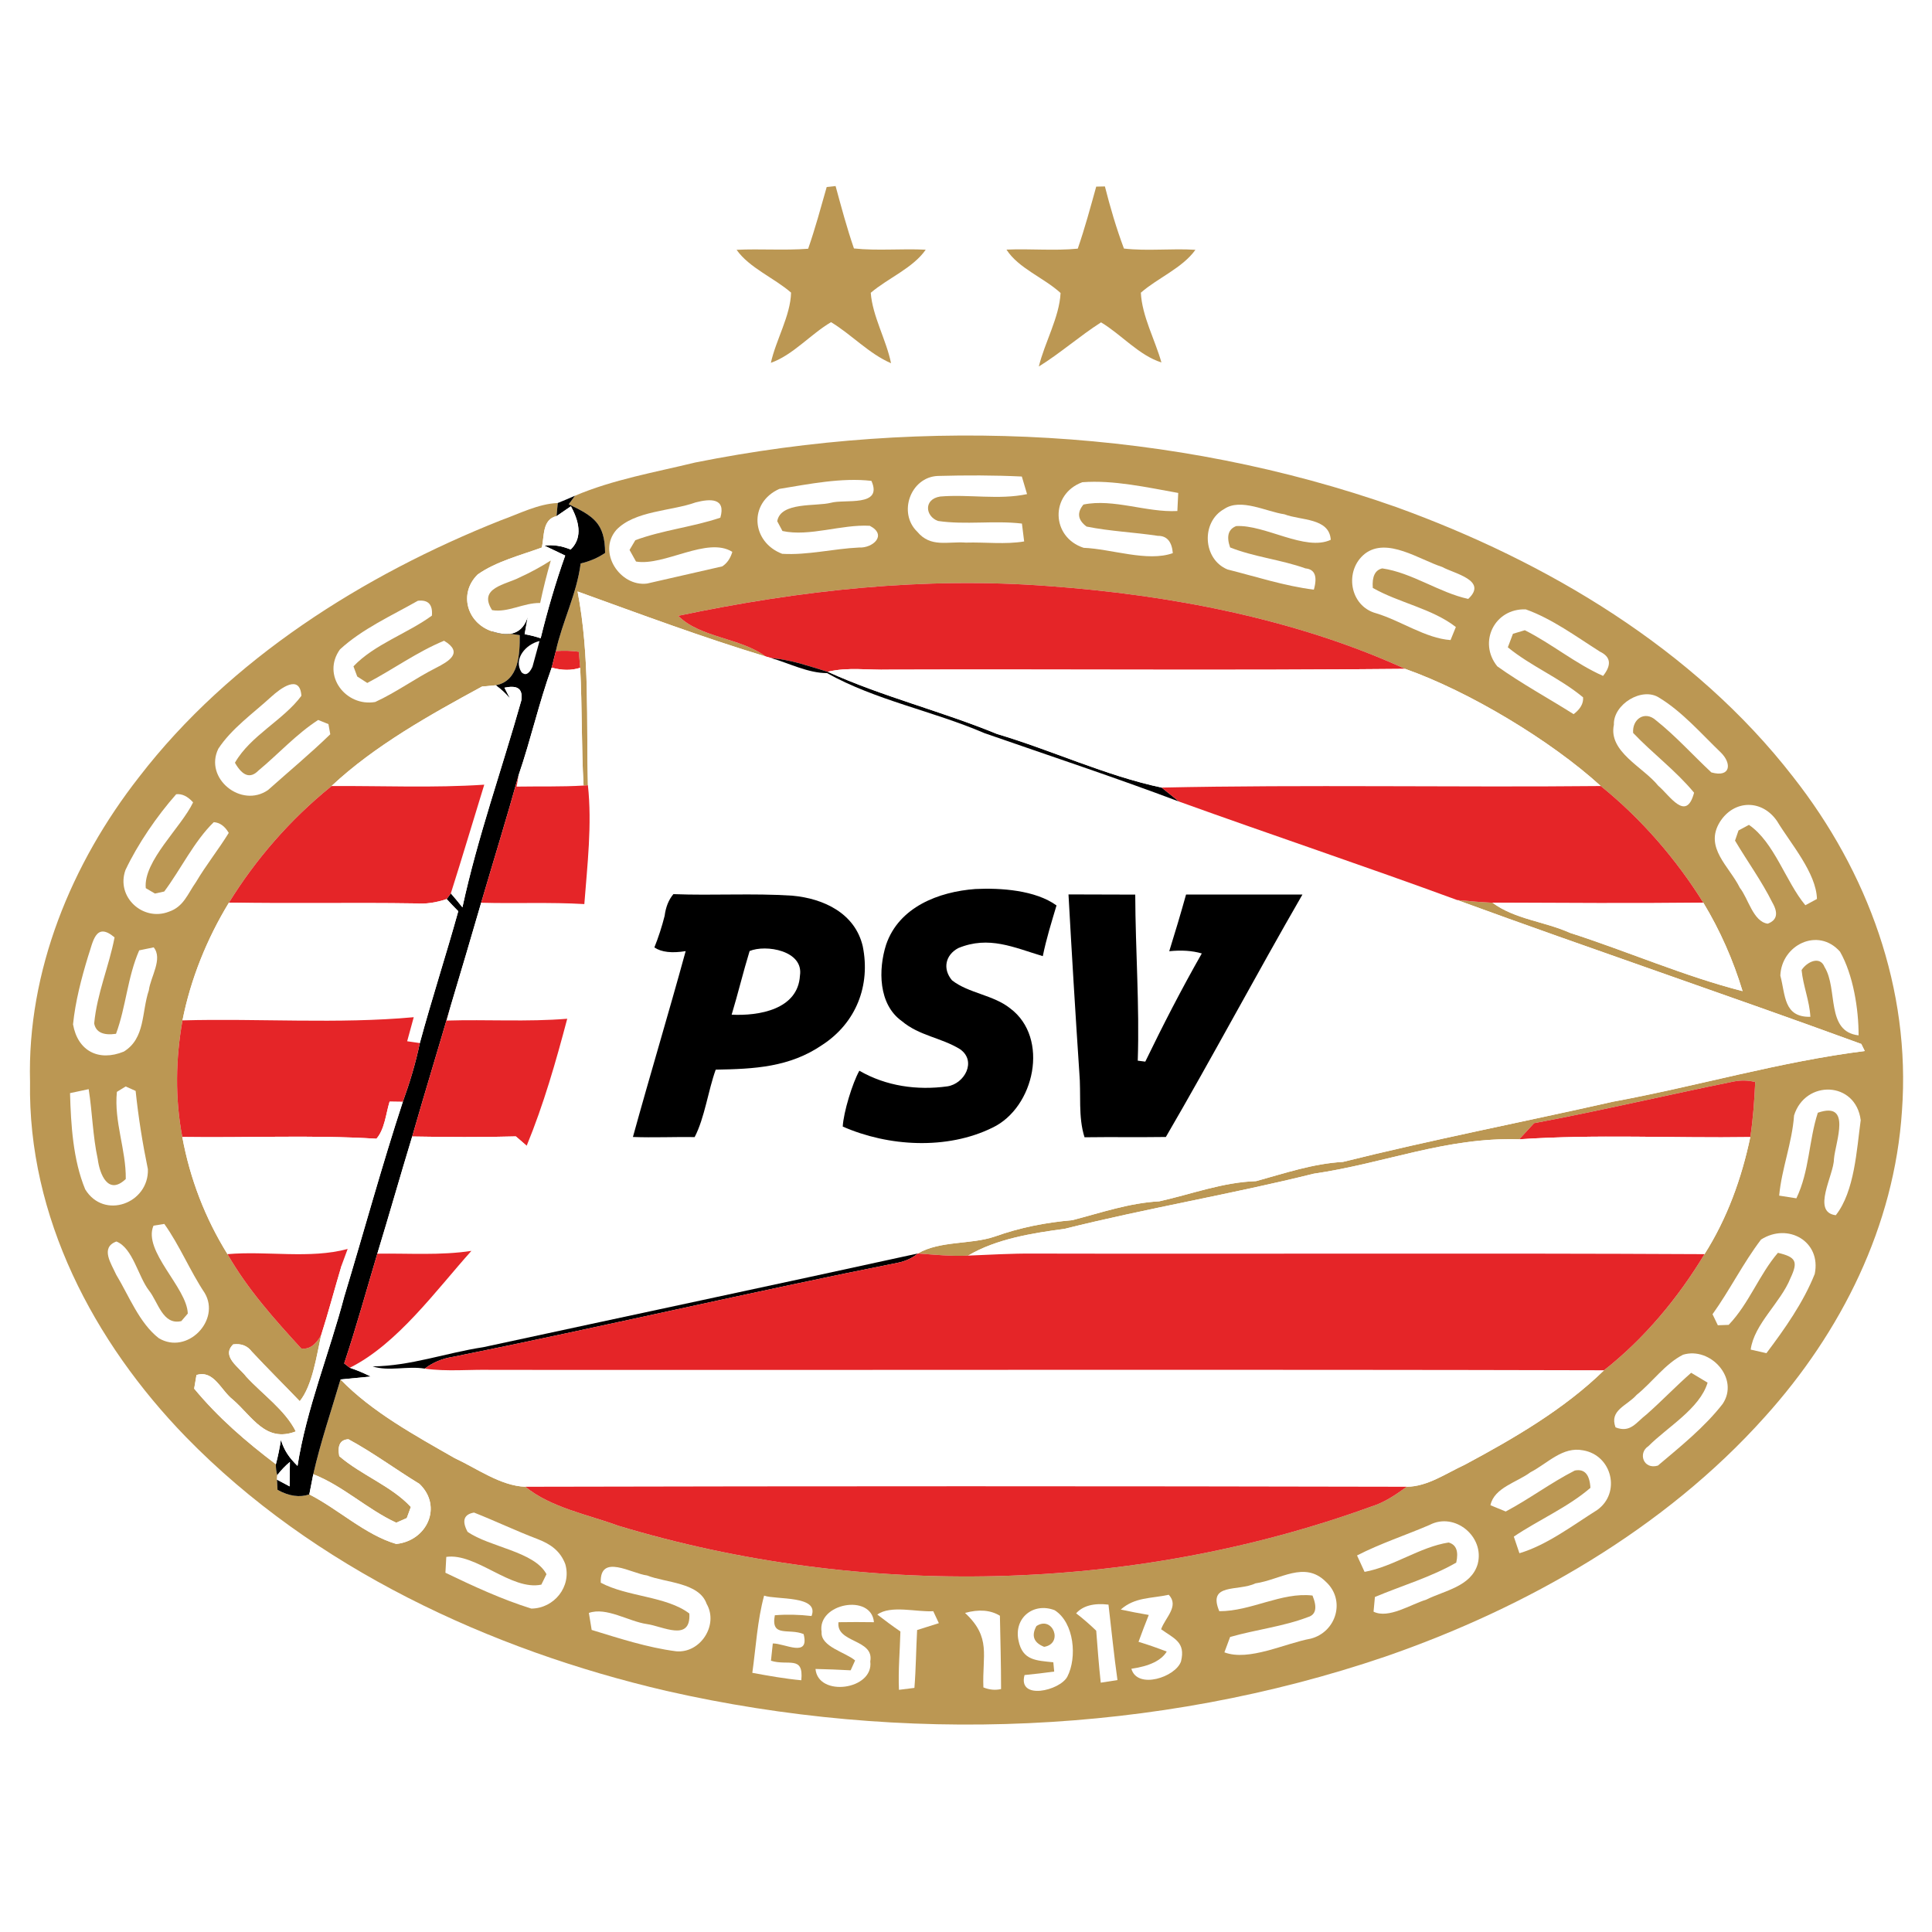 <?xml version="1.0" encoding="UTF-8" standalone="no"?>
<!DOCTYPE svg PUBLIC "-//W3C//DTD SVG 1.1//EN" "http://www.w3.org/Graphics/SVG/1.1/DTD/svg11.dtd">
<svg xmlns="http://www.w3.org/2000/svg" version="1.1" viewBox="0 0 200 200" width="200.0pt" height="200.0pt">
<path d="M 0.00 0.00 L 200.00 0.00 L 200.00 200.00 L 0.00 200.00 L 0.00 0.00 Z" fill="#ffffff" />
<path d="M 85.58 19.36 L 86.50 19.26 C 87.09 21.43 87.67 23.60 88.40 25.72 C 90.86 25.98 93.36 25.72 95.83 25.85 C 94.50 27.76 91.92 28.79 90.14 30.31 C 90.32 32.74 91.75 35.18 92.24 37.60 C 89.96 36.62 88.16 34.64 86.03 33.35 C 83.92 34.59 82.08 36.76 79.80 37.56 C 80.32 35.19 81.84 32.66 81.89 30.29 C 80.13 28.76 77.58 27.74 76.25 25.86 C 78.72 25.74 81.20 25.94 83.66 25.75 C 84.39 23.65 84.97 21.50 85.58 19.36 Z" fill="#bb9753" />
<path d="M 113.48 19.32 L 114.38 19.30 C 114.93 21.47 115.56 23.62 116.35 25.73 C 118.79 26.01 121.30 25.70 123.75 25.86 C 122.40 27.75 119.86 28.76 118.10 30.30 C 118.22 32.73 119.57 35.18 120.23 37.52 C 117.92 36.80 116.07 34.62 113.98 33.37 C 111.76 34.79 109.78 36.55 107.54 37.94 C 108.14 35.46 109.67 32.83 109.79 30.33 C 108.07 28.75 105.43 27.78 104.19 25.84 C 106.64 25.73 109.13 25.98 111.57 25.74 C 112.30 23.63 112.88 21.47 113.48 19.32 Z" fill="#bb9753" />
<path d="M 144.53 52.49 C 160.13 58.13 175.34 67.16 185.62 80.42 C 193.35 90.26 197.81 102.38 196.89 115.00 C 196.11 126.91 190.61 137.90 182.69 146.68 C 172.30 158.29 158.05 166.42 143.44 171.48 C 119.66 179.58 93.44 180.60 68.98 175.04 C 50.71 170.79 32.46 162.32 19.24 148.75 C 9.70 138.93 2.87 125.96 3.11 112.00 C 2.80 100.52 7.40 89.37 14.40 80.43 C 23.81 68.21 37.64 59.51 51.83 53.87 C 53.73 53.19 55.72 52.15 57.74 52.07 L 57.61 53.43 C 56.12 53.77 56.36 55.51 56.09 56.68 C 53.92 57.47 51.34 58.13 49.45 59.47 C 47.46 61.43 48.33 64.46 50.89 65.34 C 51.86 65.48 52.83 65.61 53.80 65.75 C 53.82 67.70 53.72 70.49 51.32 70.94 L 49.90 71.07 C 44.56 73.97 38.77 77.19 34.32 81.37 L 34.18 81.49 C 30.06 84.83 26.48 88.93 23.70 93.44 C 21.42 97.18 19.74 101.34 18.89 105.63 C 18.18 109.64 18.11 113.69 18.87 117.70 C 19.67 122.03 21.23 126.09 23.55 129.83 C 25.63 133.46 28.37 136.52 31.18 139.59 C 31.96 139.72 32.65 139.27 33.24 138.23 C 32.78 140.33 32.34 143.44 31.03 145.05 C 29.38 143.33 27.69 141.66 26.07 139.92 C 25.61 139.31 24.97 139.06 24.14 139.17 C 22.86 140.41 24.77 141.55 25.49 142.51 C 27.16 144.33 29.52 145.97 30.62 148.18 C 27.50 149.38 26.13 146.65 24.11 144.89 C 22.86 143.93 22.15 141.79 20.34 142.34 L 20.10 143.75 C 22.62 146.79 25.45 149.22 28.56 151.58 C 28.55 151.98 28.60 152.35 28.70 152.71 L 28.67 153.17 L 28.73 154.23 C 29.93 154.89 31.03 155.04 32.02 154.70 C 35.01 156.22 37.81 158.89 41.02 159.83 C 44.21 159.50 45.85 155.94 43.42 153.61 C 40.96 152.11 38.59 150.35 36.07 148.99 C 35.23 149.03 34.91 149.61 35.12 150.74 C 37.39 152.70 40.54 153.84 42.53 156.00 L 42.11 157.15 L 41.02 157.63 C 38.00 156.23 35.52 153.82 32.43 152.61 C 33.18 149.30 34.29 146.06 35.25 142.80 C 38.49 146.16 43.01 148.62 47.06 150.94 C 49.35 152.00 51.82 153.82 54.39 153.91 C 57.01 156.06 60.83 156.78 64.03 157.95 C 89.17 165.53 117.23 164.92 141.95 155.96 C 143.33 155.53 144.47 154.75 145.62 153.91 C 147.78 153.89 149.66 152.54 151.63 151.63 C 156.69 148.92 161.93 145.88 166.05 141.85 C 170.22 138.57 173.72 134.36 176.45 129.83 C 178.80 126.12 180.29 121.99 181.19 117.71 C 181.48 115.83 181.61 113.91 181.70 112.01 C 180.99 111.83 180.24 111.81 179.46 111.96 C 172.57 113.35 165.72 114.98 158.81 116.27 L 157.27 117.94 C 149.69 117.70 143.40 120.42 136.00 121.50 C 127.47 123.62 118.72 125.08 110.20 127.21 C 106.89 127.65 103.12 128.25 100.22 129.98 C 98.52 130.07 96.73 129.88 95.02 129.76 C 97.28 128.42 100.51 128.85 102.97 128.01 C 105.64 127.06 108.21 126.56 111.02 126.31 C 114.02 125.53 116.89 124.53 120.01 124.36 C 123.38 123.61 126.54 122.39 130.03 122.27 C 133.02 121.45 135.89 120.46 139.02 120.28 C 148.16 118.00 157.75 116.13 166.96 114.05 C 175.66 112.45 184.28 109.90 193.04 108.80 L 192.68 108.07 C 178.81 103.00 164.71 98.24 150.84 93.17 C 152.06 93.29 153.28 93.39 154.50 93.45 C 156.86 95.18 159.82 95.36 162.53 96.57 C 168.45 98.47 174.41 101.08 180.39 102.60 C 179.41 99.38 178.07 96.33 176.33 93.45 C 173.51 88.92 169.87 84.72 165.71 81.37 C 160.55 76.66 152.05 71.56 145.46 69.24 C 134.04 64.03 121.00 61.57 108.53 60.67 C 95.62 59.69 82.84 61.09 70.21 63.75 C 72.48 66.03 76.60 66.00 79.27 67.96 C 72.71 65.98 66.25 63.56 59.79 61.23 C 61.08 67.92 60.68 74.56 60.86 81.29 L 60.41 81.32 C 60.18 77.26 60.27 73.19 60.06 69.13 L 59.92 67.47 C 59.15 67.36 58.35 67.34 57.54 67.40 C 58.23 64.29 59.70 61.51 60.11 58.33 C 61.05 58.11 61.90 57.75 62.64 57.24 C 62.63 54.15 61.42 53.43 58.88 52.20 L 59.52 51.32 C 63.46 49.64 67.82 48.89 71.96 47.88 C 95.89 43.09 121.46 44.35 144.53 52.49 Z" fill="#bb9753" />
<path d="M 97.08 49.27 C 99.96 49.19 102.91 49.19 105.78 49.33 L 106.32 51.15 C 103.42 51.77 100.29 51.15 97.33 51.40 C 95.59 51.67 95.78 53.45 97.10 53.93 C 99.94 54.35 102.92 53.86 105.79 54.20 L 106.02 56.05 C 104.06 56.38 101.99 56.11 100.00 56.17 C 98.08 56.03 96.35 56.72 94.95 55.04 C 92.93 53.09 94.26 49.39 97.08 49.27 Z" fill="#ffffff" />
<path d="M 90.21 49.78 C 91.43 52.52 87.44 51.64 86.00 52.05 C 84.49 52.44 80.79 51.93 80.46 53.96 L 81.00 54.97 C 83.81 55.58 87.11 54.26 90.04 54.43 C 91.89 55.39 90.35 56.76 88.92 56.68 C 86.28 56.80 83.60 57.49 80.97 57.33 C 77.77 56.11 77.46 52.05 80.68 50.61 C 83.73 50.11 87.15 49.42 90.21 49.78 Z" fill="#ffffff" />
<path d="M 112.04 49.92 C 115.26 49.67 118.77 50.46 121.97 51.03 L 121.88 52.90 C 118.70 53.07 115.26 51.59 112.16 52.23 C 111.46 53.07 111.57 53.83 112.48 54.51 C 114.91 55.00 117.42 55.10 119.86 55.47 C 120.79 55.46 121.31 56.06 121.41 57.26 C 118.79 58.20 115.04 56.82 112.18 56.71 C 108.80 55.61 108.69 51.15 112.04 49.92 Z" fill="#ffffff" />
<path d="M 59.52 51.32 L 58.88 52.20 C 61.42 53.43 62.63 54.15 62.64 57.24 C 61.90 57.75 61.05 58.11 60.11 58.33 C 59.70 61.51 58.23 64.29 57.54 67.40 C 57.39 67.97 57.25 68.54 57.11 69.11 C 55.79 72.76 54.95 76.56 53.69 80.23 C 52.46 84.66 51.10 89.05 49.81 93.45 C 48.77 97.02 47.72 100.59 46.65 104.15 C 45.34 108.66 43.96 113.14 42.67 117.65 C 41.44 121.69 40.29 125.75 39.06 129.78 C 37.93 133.57 36.88 137.39 35.63 141.14 L 36.21 141.59 C 36.96 141.84 37.68 142.15 38.39 142.50 L 35.25 142.80 C 34.29 146.06 33.18 149.30 32.43 152.61 C 32.29 153.30 32.15 154.00 32.02 154.70 C 31.03 155.04 29.93 154.89 28.73 154.23 L 28.67 153.17 L 29.98 153.87 L 30.01 151.34 C 29.53 151.74 29.09 152.20 28.70 152.71 C 28.60 152.35 28.55 151.98 28.56 151.58 C 28.78 150.74 28.95 149.90 29.08 149.06 C 29.44 150.21 29.96 150.92 30.80 151.75 C 31.72 145.85 34.10 140.06 35.63 134.25 C 37.66 127.54 39.52 120.71 41.70 114.06 C 42.42 112.07 43.03 110.05 43.46 107.98 C 44.70 103.40 46.17 98.90 47.44 94.33 C 47.03 93.92 46.63 93.50 46.24 93.07 L 46.67 92.48 C 47.08 92.95 47.48 93.43 47.87 93.93 C 49.43 86.71 51.96 79.62 53.97 72.50 C 54.17 71.11 53.35 70.96 52.22 71.19 L 52.80 72.31 C 52.36 71.79 51.86 71.33 51.32 70.94 C 53.72 70.49 53.82 67.70 53.80 65.75 C 52.83 65.61 51.86 65.48 50.89 65.34 C 52.86 66.02 54.11 65.53 54.63 63.86 L 54.31 65.65 C 54.87 65.75 55.42 65.89 55.97 66.07 C 56.67 63.21 57.52 60.29 58.51 57.51 L 56.35 56.48 C 57.24 56.37 58.15 56.50 59.07 56.89 C 60.15 55.85 60.16 54.35 59.10 52.41 L 57.61 53.43 L 57.74 52.07 C 58.34 51.83 58.93 51.58 59.52 51.32 Z" fill="#000000" />
<path d="M 72.01 52.01 C 73.50 51.62 75.17 51.52 74.57 53.59 C 71.70 54.56 68.61 54.87 65.77 55.92 L 65.17 56.93 L 65.84 58.13 C 68.77 58.63 73.23 55.50 75.81 57.13 C 75.61 57.81 75.26 58.31 74.77 58.63 C 72.17 59.21 69.58 59.83 66.98 60.41 C 64.19 60.76 61.81 57.16 63.80 54.86 C 65.70 52.86 69.47 52.92 72.01 52.01 Z" fill="#ffffff" />
<path d="M 132.97 53.24 C 134.61 53.89 137.61 53.58 137.76 55.88 C 135.13 57.11 130.95 54.29 127.97 54.46 C 127.15 54.78 126.94 55.52 127.34 56.67 C 129.83 57.66 132.60 57.93 135.14 58.84 C 136.11 58.93 136.40 59.66 136.01 61.04 C 133.01 60.67 130.01 59.69 127.07 58.95 C 124.51 57.90 124.31 54.03 126.73 52.69 C 128.44 51.53 131.09 52.97 132.97 53.24 Z" fill="#ffffff" />
<path d="M 57.61 53.43 L 59.10 52.41 C 60.16 54.35 60.15 55.85 59.07 56.89 C 58.15 56.50 57.24 56.37 56.35 56.48 L 58.51 57.51 C 57.52 60.29 56.67 63.21 55.97 66.07 C 55.42 65.89 54.87 65.75 54.31 65.65 L 54.63 63.86 C 54.11 65.53 52.86 66.02 50.89 65.34 C 48.33 64.46 47.46 61.43 49.45 59.47 C 51.34 58.13 53.92 57.47 56.09 56.68 C 56.36 55.51 56.12 53.77 57.61 53.43 Z" fill="#ffffff" />
<path d="M 141.31 57.31 C 143.60 55.58 146.93 57.93 149.29 58.69 C 150.53 59.38 154.06 60.07 151.99 62.00 C 148.99 61.35 146.16 59.28 143.09 58.84 C 142.35 59.01 142.02 59.68 142.11 60.86 C 144.80 62.40 148.27 63.00 150.71 64.91 L 150.16 66.26 C 147.58 66.08 145.00 64.25 142.47 63.49 C 139.68 62.75 139.13 59.02 141.31 57.31 Z" fill="#ffffff" />
<path d="M 57.02 58.02 C 56.60 59.47 56.23 60.94 55.92 62.42 C 54.20 62.39 52.60 63.44 50.94 63.16 C 49.45 60.83 52.37 60.53 53.82 59.76 C 54.92 59.26 55.99 58.68 57.02 58.02 Z" fill="#bb9753" />
<path d="M 108.53 60.67 C 121.00 61.57 134.04 64.03 145.46 69.24 C 127.69 69.42 109.79 69.26 92.00 69.32 C 89.86 69.38 87.79 69.04 85.68 69.54 C 84.71 69.24 83.73 68.94 82.75 68.66 C 81.78 68.40 80.81 68.21 79.82 68.12 L 79.27 67.96 C 76.60 66.00 72.48 66.03 70.21 63.75 C 82.84 61.09 95.62 59.69 108.53 60.67 Z" fill="#e52528" />
<path d="M 59.79 61.23 C 66.25 63.56 72.71 65.98 79.27 67.96 L 79.82 68.12 C 81.73 68.67 83.65 69.68 85.62 69.68 C 90.63 72.49 96.62 73.61 101.90 75.89 C 108.62 78.23 115.41 80.47 122.06 82.98 C 131.63 86.43 141.29 89.66 150.84 93.17 C 164.71 98.24 178.81 103.00 192.68 108.07 L 193.04 108.80 C 184.28 109.90 175.66 112.45 166.96 114.05 C 157.75 116.13 148.16 118.00 139.02 120.28 C 135.89 120.46 133.02 121.45 130.03 122.27 C 126.54 122.39 123.38 123.61 120.01 124.36 C 116.89 124.53 114.02 125.53 111.02 126.31 C 108.21 126.56 105.64 127.06 102.97 128.01 C 100.51 128.85 97.28 128.42 95.02 129.76 C 80.44 132.95 64.70 136.29 50.03 139.46 C 46.15 140.05 42.55 141.40 38.57 141.45 C 40.27 141.99 42.17 141.38 43.97 141.68 C 46.28 142.01 48.66 141.75 51.00 141.81 C 89.34 141.84 127.72 141.75 166.05 141.85 C 161.93 145.88 156.69 148.92 151.63 151.63 C 149.66 152.54 147.78 153.89 145.62 153.91 C 115.22 153.84 84.79 153.84 54.39 153.91 C 51.82 153.82 49.35 152.00 47.06 150.94 C 43.01 148.62 38.49 146.16 35.25 142.80 L 38.39 142.50 C 37.68 142.15 36.96 141.84 36.21 141.59 C 41.13 139.15 45.18 133.52 48.80 129.49 C 50.68 127.59 49.58 124.76 52.07 123.07 C 53.76 121.87 53.97 120.48 54.52 118.61 C 56.29 114.30 57.53 109.95 58.72 105.46 C 54.58 105.80 50.39 105.52 46.23 105.65 L 46.65 104.15 C 47.72 100.59 48.77 97.02 49.81 93.45 C 53.37 93.55 56.94 93.38 60.49 93.59 C 60.80 89.55 61.30 85.34 60.86 81.29 C 60.68 74.56 61.08 67.92 59.79 61.23 Z" fill="#ffffff" />
<path d="M 43.26 62.19 C 44.33 62.07 44.81 62.58 44.71 63.73 C 42.18 65.58 38.75 66.70 36.59 68.98 L 36.98 70.03 L 38.02 70.70 C 40.67 69.31 43.20 67.47 45.97 66.33 C 48.02 67.56 46.46 68.46 45.13 69.14 C 42.99 70.22 41.02 71.67 38.84 72.67 C 35.79 73.19 33.27 69.91 35.19 67.23 C 37.48 65.11 40.55 63.73 43.26 62.19 Z" fill="#ffffff" />
<path d="M 157.94 63.08 C 160.67 64.05 163.18 65.91 165.63 67.46 C 166.75 68.00 166.85 68.83 165.95 69.97 C 163.10 68.71 160.64 66.64 157.85 65.24 L 156.62 65.61 L 156.09 67.01 C 158.50 68.98 161.47 70.18 163.88 72.19 C 163.93 72.82 163.60 73.40 162.90 73.93 C 160.29 72.28 157.51 70.77 155.00 68.98 C 152.99 66.50 154.70 62.97 157.94 63.08 Z" fill="#ffffff" />
<path d="M 55.85 66.36 L 55.12 69.03 C 54.77 69.78 54.39 69.97 53.99 69.60 C 53.10 68.20 54.45 66.68 55.85 66.36 Z" fill="#ffffff" />
<path d="M 57.54 67.40 C 58.35 67.34 59.15 67.36 59.92 67.47 L 60.06 69.13 C 59.15 69.42 58.17 69.41 57.11 69.11 C 57.25 68.54 57.39 67.97 57.54 67.40 Z" fill="#e52528" />
<path d="M 79.82 68.12 C 80.81 68.21 81.78 68.40 82.75 68.66 C 83.73 68.94 84.71 69.24 85.68 69.54 C 91.33 72.11 97.47 73.62 103.21 75.98 C 108.90 77.67 114.46 80.30 120.25 81.53 C 120.85 82.01 121.46 82.49 122.06 82.98 C 115.41 80.47 108.62 78.23 101.90 75.89 C 96.62 73.61 90.63 72.49 85.62 69.68 C 83.65 69.68 81.73 68.67 79.82 68.12 Z" fill="#000000" />
<path d="M 57.11 69.11 C 58.17 69.41 59.15 69.42 60.06 69.13 C 60.27 73.19 60.18 77.26 60.41 81.32 C 58.11 81.46 55.79 81.39 53.48 81.43 L 53.69 80.23 C 54.95 76.56 55.79 72.76 57.11 69.11 Z" fill="#ffffff" />
<path d="M 85.68 69.54 C 87.79 69.04 89.86 69.38 92.00 69.32 C 109.79 69.26 127.69 69.42 145.46 69.24 C 152.05 71.56 160.55 76.66 165.71 81.37 C 150.77 81.52 135.08 81.21 120.25 81.53 C 114.46 80.30 108.90 77.67 103.21 75.98 C 97.47 73.62 91.33 72.11 85.68 69.54 Z" fill="#ffffff" />
<path d="M 31.20 72.03 C 29.34 74.55 25.92 76.15 24.32 78.96 C 25.11 80.34 25.91 80.62 26.74 79.78 C 28.79 78.08 30.70 75.97 32.94 74.53 L 34.00 74.96 L 34.19 76.01 C 32.13 78.01 29.89 79.87 27.75 81.78 C 24.99 83.71 21.10 80.58 22.60 77.51 C 23.97 75.41 26.25 73.81 28.09 72.12 C 28.99 71.30 31.05 69.71 31.20 72.03 Z" fill="#ffffff" />
<path d="M 49.90 71.07 L 51.32 70.94 C 51.86 71.33 52.36 71.79 52.80 72.31 L 52.22 71.19 C 53.35 70.96 54.17 71.11 53.97 72.50 C 51.96 79.62 49.43 86.71 47.87 93.93 C 47.48 93.43 47.08 92.95 46.67 92.48 C 47.86 88.74 48.97 84.98 50.13 81.23 C 44.89 81.58 39.58 81.34 34.32 81.37 C 38.77 77.19 44.56 73.97 49.90 71.07 Z" fill="#ffffff" />
<path d="M 171.78 72.24 C 174.16 73.69 176.13 75.97 178.14 77.90 C 179.29 79.03 179.17 80.52 177.16 79.96 C 175.27 78.20 173.46 76.18 171.43 74.57 C 170.28 73.53 168.95 74.43 169.06 75.87 C 171.09 78.01 173.48 79.77 175.37 82.06 C 174.56 85.15 172.86 82.35 171.66 81.34 C 170.11 79.40 166.47 77.83 167.07 75.02 C 166.98 72.92 170.00 71.05 171.78 72.24 Z" fill="#ffffff" />
<path d="M 51.07 74.26 L 51.87 74.23 L 52.28 74.96 L 51.90 75.72 L 51.11 75.75 L 50.70 75.02 L 51.07 74.26 Z" fill="#ffffff" />
<path d="M 50.27 78.26 C 50.76 78.68 50.76 78.68 50.27 78.26 Z" fill="#ffffff" />
<path d="M 53.69 80.23 L 53.48 81.43 C 55.79 81.39 58.11 81.46 60.41 81.32 L 60.86 81.29 C 61.30 85.34 60.80 89.55 60.49 93.59 C 56.94 93.38 53.37 93.55 49.81 93.45 C 51.10 89.05 52.46 84.66 53.69 80.23 Z" fill="#e52528" />
<path d="M 34.18 81.49 L 34.32 81.37 C 39.58 81.34 44.89 81.58 50.13 81.23 C 48.97 84.98 47.86 88.74 46.67 92.48 L 46.24 93.07 C 45.13 93.45 44.05 93.60 42.99 93.52 C 36.56 93.42 30.13 93.56 23.70 93.44 C 26.48 88.93 30.06 84.83 34.18 81.49 Z" fill="#e52528" />
<path d="M 120.25 81.53 C 135.08 81.21 150.77 81.52 165.71 81.37 C 169.87 84.72 173.51 88.92 176.33 93.45 C 169.06 93.53 161.78 93.48 154.50 93.45 C 153.28 93.39 152.06 93.29 150.84 93.17 C 141.29 89.66 131.63 86.43 122.06 82.98 C 121.46 82.49 120.85 82.01 120.25 81.53 Z" fill="#e52528" />
<path d="M 18.24 82.22 C 18.84 82.15 19.42 82.43 19.99 83.06 C 18.76 85.65 14.82 89.14 15.09 91.94 L 16.04 92.50 L 17.00 92.29 C 18.68 90.05 20.09 87.09 22.13 85.11 C 22.75 85.15 23.27 85.52 23.68 86.22 C 22.61 87.96 21.33 89.55 20.29 91.31 C 19.42 92.54 19.02 93.86 17.48 94.38 C 14.81 95.42 11.98 92.86 12.99 90.06 C 14.25 87.39 16.27 84.44 18.24 82.22 Z" fill="#ffffff" />
<path d="M 183.96 85.00 C 185.36 87.32 188.02 90.36 188.09 93.06 L 186.89 93.71 C 184.86 91.28 183.68 87.19 181.05 85.39 L 179.97 85.97 L 179.61 87.02 C 180.89 89.18 182.36 91.19 183.49 93.46 C 184.11 94.55 183.94 95.27 182.99 95.62 C 181.48 95.40 180.99 93.02 180.11 91.91 C 179.01 89.67 176.40 87.75 178.04 85.09 C 179.50 82.77 182.41 82.73 183.96 85.00 Z" fill="#ffffff" />
<path d="M 100.97 92.03 C 103.60 91.90 107.19 92.15 109.37 93.73 C 108.85 95.47 108.31 97.20 107.95 98.98 C 104.97 98.09 102.37 96.83 99.19 98.15 C 97.86 98.87 97.56 100.30 98.55 101.48 C 100.27 102.83 102.82 102.98 104.58 104.39 C 108.67 107.45 107.10 114.67 102.73 116.74 C 98.03 119.05 91.96 118.70 87.24 116.62 C 87.32 115.14 88.24 112.12 88.96 110.84 C 91.72 112.44 94.94 112.89 98.07 112.46 C 99.85 112.19 101.14 109.84 99.38 108.61 C 97.41 107.40 95.18 107.24 93.35 105.70 C 90.92 103.96 90.91 100.36 91.73 97.79 C 93.06 93.89 97.17 92.31 100.97 92.03 Z" fill="#000000" />
<path d="M 23.70 93.44 C 30.13 93.56 36.56 93.42 42.99 93.52 C 44.05 93.60 45.13 93.45 46.24 93.07 C 46.63 93.50 47.03 93.92 47.44 94.33 C 46.17 98.90 44.70 103.40 43.46 107.98 L 42.15 107.79 L 42.83 105.30 C 35.00 106.02 26.80 105.41 18.89 105.63 C 19.74 101.34 21.42 97.18 23.70 93.44 Z" fill="#ffffff" />
<path d="M 69.71 92.56 C 73.81 92.72 77.93 92.45 82.02 92.72 C 85.26 93.01 88.51 94.54 89.31 97.95 C 90.14 102.03 88.61 105.90 85.12 108.17 C 81.73 110.49 78.07 110.66 74.09 110.73 C 73.30 112.92 72.95 115.71 71.91 117.71 C 69.78 117.68 67.64 117.78 65.52 117.70 C 67.29 111.28 69.22 104.89 70.98 98.46 C 69.55 98.69 68.47 98.57 67.74 98.08 C 68.17 97.01 68.52 95.92 68.80 94.82 C 68.92 93.89 69.22 93.14 69.71 92.56 Z" fill="#000000" />
<path d="M 110.61 92.59 C 112.91 92.61 115.22 92.59 117.52 92.61 C 117.54 98.33 117.97 104.08 117.78 109.80 L 118.56 109.90 C 120.39 106.12 122.33 102.35 124.41 98.70 C 123.41 98.41 122.29 98.34 121.04 98.47 C 121.65 96.52 122.23 94.57 122.78 92.60 C 126.80 92.61 130.81 92.60 134.83 92.60 C 130.03 100.91 125.52 109.41 120.69 117.70 C 117.88 117.74 115.08 117.69 112.27 117.73 C 111.59 115.60 111.93 113.27 111.73 111.01 C 111.32 104.87 110.95 98.73 110.61 92.59 Z" fill="#000000" />
<path d="M 154.50 93.45 C 161.78 93.48 169.06 93.53 176.33 93.45 C 178.07 96.33 179.41 99.38 180.39 102.60 C 174.41 101.08 168.45 98.47 162.53 96.57 C 159.82 95.36 156.86 95.18 154.50 93.45 Z" fill="#ffffff" />
<path d="M 11.86 97.04 C 11.28 100.05 10.04 102.84 9.75 105.95 C 9.92 106.85 10.68 107.21 12.01 107.02 C 13.05 104.21 13.19 101.17 14.41 98.38 L 15.91 98.07 C 16.88 99.26 15.58 101.13 15.41 102.51 C 14.64 104.80 15.06 107.47 12.82 108.86 C 10.22 109.92 8.05 108.81 7.56 106.04 C 7.80 103.67 8.42 101.30 9.11 99.03 C 9.62 97.59 9.86 95.34 11.86 97.04 Z" fill="#ffffff" />
<path d="M 190.48 98.52 C 191.84 100.90 192.41 104.47 192.40 107.18 C 188.98 106.79 190.29 102.39 188.88 100.11 C 188.40 98.89 187.03 99.59 186.50 100.42 C 186.66 102.07 187.32 103.60 187.41 105.26 C 184.62 105.32 184.84 103.00 184.30 101.00 C 184.41 97.83 188.20 95.93 190.48 98.52 Z" fill="#ffffff" />
<path d="M 77.60 98.45 C 79.26 97.75 83.22 98.39 82.81 101.00 C 82.60 104.51 78.55 105.18 75.74 105.04 C 76.40 102.86 76.93 100.63 77.60 98.45 Z" fill="#ffffff" />
<path d="M 46.65 104.15 L 46.23 105.65 C 50.39 105.52 54.58 105.80 58.72 105.46 C 57.53 109.95 56.29 114.30 54.52 118.61 L 53.40 117.64 C 49.83 117.74 46.25 117.71 42.67 117.65 C 43.96 113.14 45.34 108.66 46.65 104.15 Z" fill="#e52528" />
<path d="M 18.89 105.63 C 26.80 105.41 35.00 106.02 42.83 105.30 L 42.15 107.79 L 43.46 107.98 C 43.03 110.05 42.42 112.07 41.70 114.06 L 40.33 114.04 C 39.95 115.27 39.83 116.89 38.97 117.88 C 32.31 117.47 25.56 117.80 18.87 117.70 C 18.11 113.69 18.18 109.64 18.89 105.63 Z" fill="#e52528" />
<path d="M 181.70 112.01 C 181.61 113.91 181.48 115.83 181.19 117.71 C 173.24 117.83 165.19 117.40 157.27 117.94 L 158.81 116.27 C 165.72 114.98 172.57 113.35 179.46 111.96 C 180.24 111.81 180.99 111.83 181.70 112.01 Z" fill="#e52528" />
<path d="M 7.25 113.16 L 9.18 112.75 C 9.56 115.16 9.60 117.60 10.12 120.00 C 10.32 121.56 11.20 123.79 13.02 122.05 C 13.06 119.03 11.79 116.13 12.10 113.03 L 13.01 112.47 L 14.04 112.93 C 14.33 115.69 14.75 118.32 15.31 121.04 C 15.42 124.57 10.77 126.31 8.82 123.12 C 7.56 120.08 7.34 116.43 7.25 113.16 Z" fill="#ffffff" />
<path d="M 192.62 115.96 C 192.20 119.02 191.99 123.33 190.04 125.80 C 187.49 125.48 189.85 121.63 189.85 119.98 C 190.01 118.18 191.73 113.96 188.18 115.19 C 187.24 118.08 187.32 121.21 185.96 124.05 L 184.18 123.77 C 184.43 121.00 185.52 118.32 185.72 115.47 C 186.88 111.75 192.11 111.90 192.62 115.96 Z" fill="#ffffff" />
<path d="M 40.33 114.04 L 41.70 114.06 C 39.52 120.71 37.66 127.54 35.63 134.25 C 35.55 133.15 35.46 132.04 35.38 130.94 L 35.99 129.29 C 32.09 130.35 27.61 129.47 23.55 129.83 C 21.23 126.09 19.67 122.03 18.87 117.70 C 25.56 117.80 32.31 117.47 38.97 117.88 C 39.83 116.89 39.95 115.27 40.33 114.04 Z" fill="#ffffff" />
<path d="M 42.67 117.65 C 46.25 117.71 49.83 117.74 53.40 117.64 L 54.52 118.61 C 53.97 120.48 53.76 121.87 52.07 123.07 C 49.58 124.76 50.68 127.59 48.80 129.49 C 45.60 129.98 42.30 129.73 39.06 129.78 C 40.29 125.75 41.44 121.69 42.67 117.65 Z" fill="#ffffff" />
<path d="M 157.27 117.94 C 165.19 117.40 173.24 117.83 181.19 117.71 C 180.29 121.99 178.80 126.12 176.45 129.83 C 153.31 129.71 130.15 129.82 107.00 129.77 C 104.74 129.75 102.48 129.89 100.22 129.98 C 103.12 128.25 106.89 127.65 110.20 127.21 C 118.72 125.08 127.47 123.62 136.00 121.50 C 143.40 120.42 149.69 117.70 157.27 117.94 Z" fill="#ffffff" />
<path d="M 15.89 126.88 L 17.01 126.70 C 18.60 128.93 19.66 131.55 21.19 133.85 C 22.87 136.68 19.37 140.29 16.44 138.53 C 14.42 136.97 13.33 134.10 12.02 131.94 C 11.54 130.85 10.33 129.15 12.05 128.52 C 13.75 129.19 14.30 132.14 15.42 133.59 C 16.37 134.78 16.84 137.21 18.77 136.76 L 19.44 135.98 C 19.36 133.29 14.76 129.51 15.89 126.88 Z" fill="#ffffff" />
<path d="M 182.30 128.32 C 185.09 126.54 188.56 128.51 187.86 131.88 C 186.69 134.82 184.75 137.57 182.86 140.08 L 181.23 139.71 C 181.59 137.05 184.33 134.86 185.35 132.31 C 186.16 130.59 185.92 130.13 184.05 129.69 C 182.10 131.96 181.06 134.95 178.95 137.15 L 177.83 137.19 L 177.28 136.05 C 179.07 133.55 180.45 130.75 182.30 128.32 Z" fill="#ffffff" />
<path d="M 23.55 129.83 C 27.61 129.47 32.09 130.35 35.99 129.29 L 35.38 130.94 C 34.65 133.37 34.01 135.82 33.24 138.23 C 32.65 139.27 31.96 139.72 31.18 139.59 C 28.37 136.52 25.63 133.46 23.55 129.83 Z" fill="#e52528" />
<path d="M 39.06 129.78 C 42.30 129.73 45.60 129.98 48.80 129.49 C 45.18 133.52 41.13 139.15 36.21 141.59 L 35.63 141.14 C 36.88 137.39 37.93 133.57 39.06 129.78 Z" fill="#e52528" />
<path d="M 95.02 129.76 C 94.45 130.23 93.77 130.54 92.99 130.71 C 78.31 133.62 61.87 137.45 46.95 140.45 C 45.81 140.62 44.82 141.03 43.97 141.68 C 42.17 141.38 40.27 141.99 38.57 141.45 C 42.55 141.40 46.15 140.05 50.03 139.46 C 64.70 136.29 80.44 132.95 95.02 129.76 Z" fill="#000000" />
<path d="M 95.02 129.76 C 96.73 129.88 98.52 130.07 100.22 129.98 C 102.48 129.89 104.74 129.75 107.00 129.77 C 130.15 129.82 153.31 129.71 176.45 129.83 C 173.72 134.36 170.22 138.57 166.05 141.85 C 127.72 141.75 89.34 141.84 51.00 141.81 C 48.66 141.75 46.28 142.01 43.97 141.68 C 44.82 141.03 45.81 140.62 46.95 140.45 C 61.87 137.45 78.31 133.62 92.99 130.71 C 93.77 130.54 94.45 130.23 95.02 129.76 Z" fill="#e52528" />
<path d="M 35.38 130.94 C 35.46 132.04 35.55 133.15 35.63 134.25 C 34.10 140.06 31.72 145.85 30.80 151.75 C 29.96 150.92 29.44 150.21 29.08 149.06 C 28.95 149.90 28.78 150.74 28.56 151.58 C 25.45 149.22 22.62 146.79 20.10 143.75 L 20.34 142.34 C 22.15 141.79 22.86 143.93 24.11 144.89 C 26.13 146.65 27.50 149.38 30.62 148.18 C 29.52 145.97 27.16 144.33 25.49 142.51 C 24.77 141.55 22.86 140.41 24.14 139.17 C 24.97 139.06 25.61 139.31 26.07 139.92 C 27.69 141.66 29.38 143.33 31.03 145.05 C 32.34 143.44 32.78 140.33 33.24 138.23 C 34.01 135.82 34.65 133.37 35.38 130.94 Z" fill="#ffffff" />
<path d="M 174.23 140.24 C 177.07 139.38 180.09 142.70 178.33 145.33 C 176.46 147.74 173.95 149.75 171.62 151.72 C 170.11 152.16 169.54 150.40 170.65 149.70 C 172.59 147.74 175.96 145.83 176.77 143.13 L 175.07 142.11 C 173.48 143.50 172.03 145.03 170.45 146.42 C 169.36 147.25 168.79 148.37 167.24 147.76 C 166.57 145.97 168.43 145.53 169.42 144.40 C 171.04 143.10 172.38 141.17 174.23 140.24 Z" fill="#ffffff" />
<path d="M 36.07 148.99 C 38.59 150.35 40.96 152.11 43.42 153.61 C 45.85 155.94 44.21 159.50 41.02 159.83 C 37.81 158.89 35.01 156.22 32.02 154.70 C 32.15 154.00 32.29 153.30 32.43 152.61 C 35.52 153.82 38.00 156.23 41.02 157.63 L 42.11 157.15 L 42.53 156.00 C 40.54 153.84 37.39 152.70 35.12 150.74 C 34.91 149.61 35.23 149.03 36.07 148.99 Z" fill="#ffffff" />
<path d="M 163.89 150.14 C 166.88 150.65 167.83 154.55 165.33 156.32 C 162.81 157.90 160.15 159.94 157.29 160.79 L 156.71 159.07 C 159.25 157.35 162.32 156.03 164.64 154.02 C 164.56 152.62 164.02 152.03 163.02 152.23 C 160.56 153.48 158.31 155.18 155.87 156.47 L 154.29 155.82 C 154.67 154.00 157.04 153.45 158.43 152.41 C 160.21 151.49 161.76 149.71 163.89 150.14 Z" fill="#ffffff" />
<path d="M 30.01 151.34 L 29.98 153.87 L 28.67 153.17 L 28.70 152.71 C 29.09 152.20 29.53 151.74 30.01 151.34 Z" fill="#ffffff" />
<path d="M 54.39 153.91 C 84.79 153.84 115.22 153.84 145.62 153.91 C 144.47 154.75 143.33 155.53 141.95 155.96 C 117.23 164.92 89.17 165.53 64.03 157.95 C 60.83 156.78 57.01 156.06 54.39 153.91 Z" fill="#e52528" />
<path d="M 49.07 156.58 C 51.30 157.46 53.45 158.49 55.69 159.34 C 57.00 159.85 58.00 160.55 58.52 161.92 C 59.19 164.24 57.37 166.50 55.00 166.52 C 51.95 165.57 48.98 164.19 46.11 162.81 L 46.20 161.17 C 49.28 160.73 52.93 164.70 56.04 164.04 L 56.57 162.96 C 55.33 160.60 50.66 160.16 48.40 158.57 C 47.79 157.43 48.02 156.76 49.07 156.58 Z" fill="#ffffff" />
<path d="M 147.99 157.86 C 150.60 156.49 153.72 159.08 152.97 161.91 C 152.29 164.24 149.53 164.65 147.61 165.61 C 146.06 166.07 143.74 167.61 142.19 166.84 L 142.33 165.32 C 145.05 164.17 148.16 163.26 150.75 161.76 C 151.01 160.59 150.75 159.90 149.96 159.68 C 146.98 160.14 144.27 162.17 141.26 162.72 L 140.48 161.02 C 142.89 159.78 145.50 158.93 147.99 157.86 Z" fill="#ffffff" />
<path d="M 66.98 163.09 C 68.90 163.85 72.38 163.81 73.15 166.03 C 74.41 168.21 72.51 171.17 69.99 170.94 C 67.03 170.56 64.10 169.60 61.25 168.73 L 60.96 166.97 C 62.77 166.33 65.08 167.85 66.95 168.12 C 68.59 168.34 71.54 170.02 71.36 167.03 C 69.00 165.23 64.93 165.31 62.19 163.84 C 62.07 160.77 65.39 162.90 66.98 163.09 Z" fill="#ffffff" />
<path d="M 137.25 163.74 C 139.32 165.63 138.35 168.93 135.70 169.63 C 133.03 170.11 129.28 172.01 126.75 171.05 L 127.34 169.46 C 129.98 168.70 132.84 168.38 135.40 167.40 C 136.22 167.16 136.38 166.42 135.87 165.17 C 132.68 164.79 129.49 166.81 126.22 166.79 C 124.97 163.83 128.17 164.77 129.96 163.91 C 132.54 163.54 135.04 161.54 137.25 163.74 Z" fill="#ffffff" />
<path d="M 79.10 165.18 C 80.36 165.62 84.85 165.14 84.01 167.29 C 82.73 167.14 81.46 167.11 80.21 167.21 C 79.77 169.56 81.66 168.52 83.19 169.16 C 83.83 171.66 81.23 170.11 80.00 170.13 L 79.81 171.92 C 81.60 172.48 83.21 171.32 82.95 173.94 C 81.24 173.78 79.56 173.48 77.88 173.17 C 78.25 170.53 78.40 167.75 79.10 165.18 Z" fill="#ffffff" />
<path d="M 120.99 165.09 C 122.10 166.28 120.62 167.45 120.20 168.66 C 121.54 169.63 122.75 169.98 122.26 171.98 C 121.71 173.62 117.73 174.92 117.12 172.75 C 119.00 172.48 120.22 171.89 120.78 170.97 C 119.82 170.60 118.85 170.26 117.86 169.96 C 118.20 169.03 118.55 168.10 118.92 167.18 C 117.94 167.01 116.98 166.83 116.02 166.62 C 117.49 165.32 119.15 165.49 120.99 165.09 Z" fill="#ffffff" />
<path d="M 90.47 167.93 C 89.25 167.91 88.03 167.91 86.80 167.93 C 86.53 170.10 90.52 169.65 90.09 171.99 C 90.47 174.94 84.69 175.72 84.42 172.77 C 85.64 172.80 86.85 172.84 88.06 172.91 L 88.52 171.89 C 87.54 171.04 84.94 170.48 85.05 168.94 C 84.57 165.96 90.22 164.93 90.47 167.93 Z" fill="#ffffff" />
<path d="M 96.61 166.79 L 97.19 168.03 C 96.44 168.27 95.69 168.51 94.94 168.74 C 94.83 170.74 94.82 172.74 94.66 174.73 L 93.06 174.93 C 92.97 172.90 93.16 170.91 93.21 168.89 C 92.39 168.33 91.60 167.74 90.82 167.14 C 92.21 166.13 94.91 166.90 96.61 166.79 Z" fill="#ffffff" />
<path d="M 109.18 166.69 C 111.22 167.99 111.51 171.60 110.49 173.57 C 109.71 175.03 105.34 176.04 106.06 173.40 C 107.08 173.30 108.11 173.18 109.13 173.04 L 109.04 172.08 C 107.27 171.89 105.86 171.90 105.44 169.85 C 104.92 167.48 106.99 165.84 109.18 166.69 Z" fill="#ffffff" />
<path d="M 114.75 166.11 C 115.06 168.72 115.31 171.32 115.68 173.92 L 113.95 174.19 C 113.75 172.40 113.62 170.61 113.48 168.81 C 112.82 168.17 112.13 167.57 111.40 167.01 C 112.10 166.23 113.22 165.93 114.75 166.11 Z" fill="#ffffff" />
<path d="M 99.90 166.97 C 101.34 166.57 102.54 166.67 103.51 167.26 C 103.56 169.79 103.63 172.32 103.63 174.85 C 103.03 174.99 102.42 174.93 101.80 174.68 C 101.67 171.33 102.64 169.52 99.90 166.97 Z" fill="#ffffff" />
<path d="M 107.29 168.33 C 108.98 167.21 110.12 170.15 108.09 170.48 C 107.01 170.05 106.74 169.33 107.29 168.33 Z" fill="#bb9753" />
</svg>